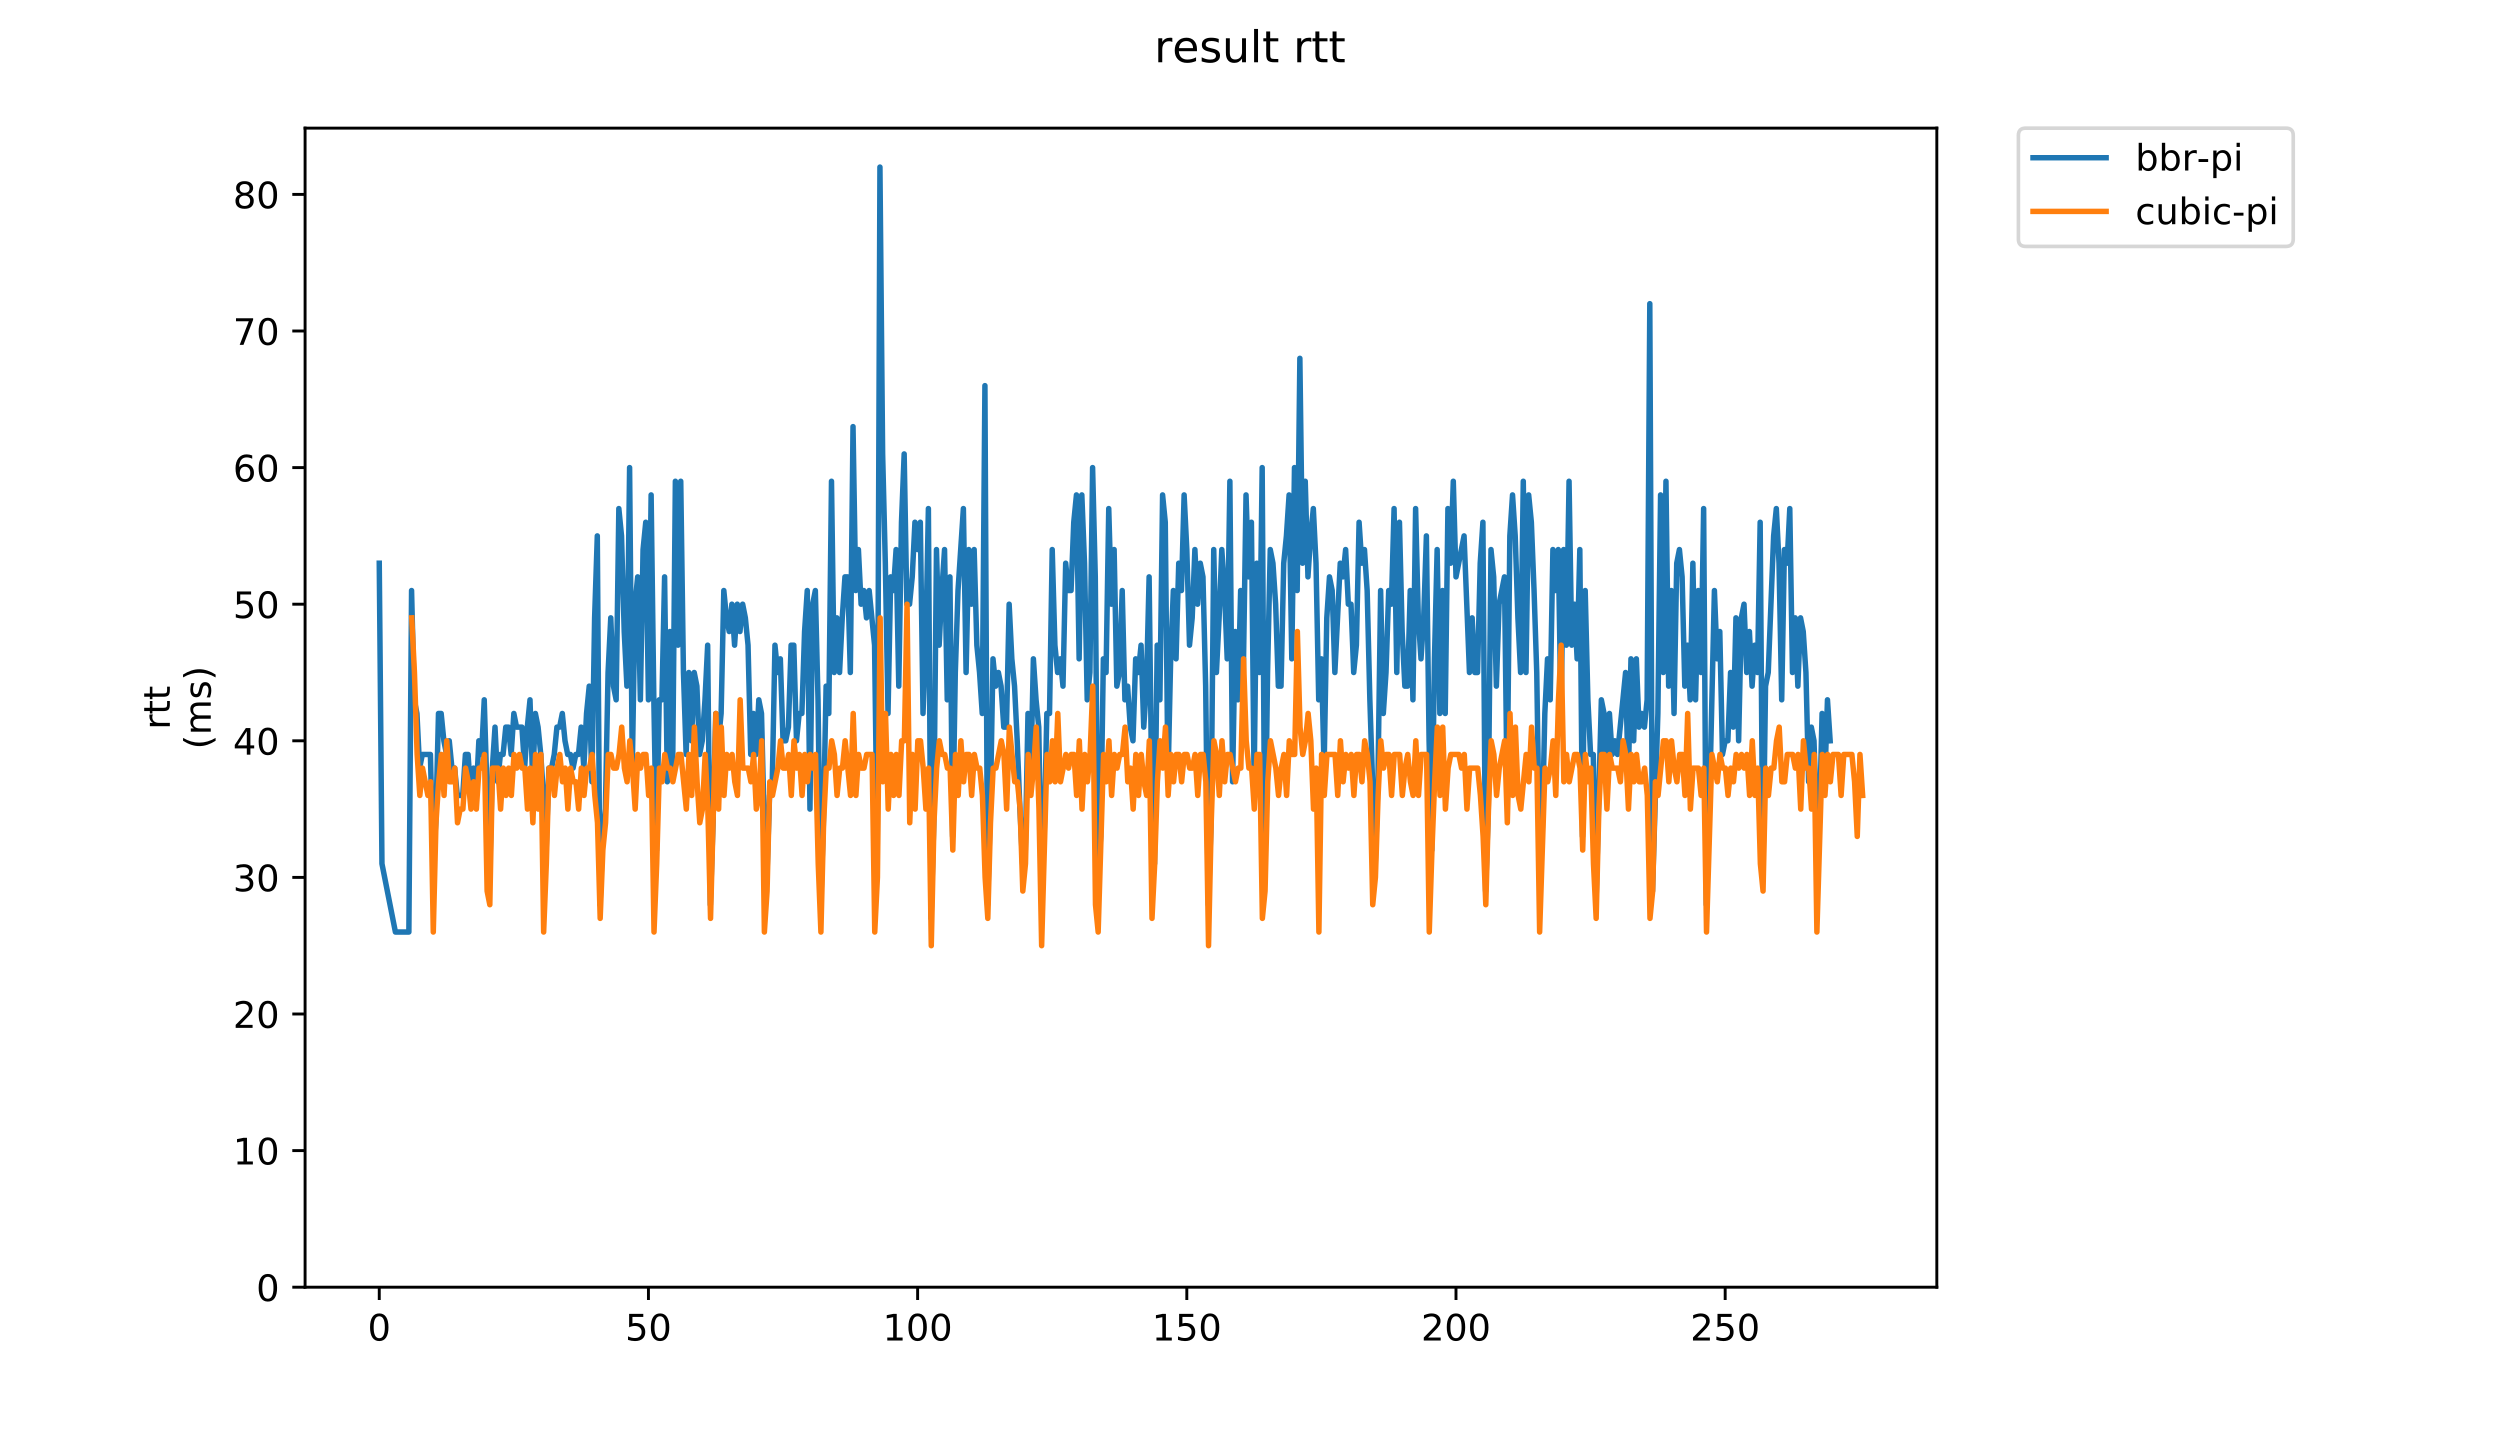 <?xml version="1.0" encoding="utf-8" standalone="no"?>
<!DOCTYPE svg PUBLIC "-//W3C//DTD SVG 1.1//EN"
  "http://www.w3.org/Graphics/SVG/1.1/DTD/svg11.dtd">
<!-- Created with matplotlib (https://matplotlib.org/) -->
<svg height="396pt" version="1.1" viewBox="0 0 684 396" width="684pt" xmlns="http://www.w3.org/2000/svg" xmlns:xlink="http://www.w3.org/1999/xlink">
 <defs>
  <style type="text/css">
*{stroke-linecap:butt;stroke-linejoin:round;}
  </style>
 </defs>
 <g id="figure_1">
  <g id="patch_1">
   <path d="M 0 396 
L 684 396 
L 684 0 
L 0 0 
z
" style="fill:#ffffff;"/>
  </g>
  <g id="axes_1">
   <g id="patch_2">
    <path d="M 83.472 352.174 
L 529.913 352.174 
L 529.913 35.062 
L 83.472 35.062 
z
" style="fill:#ffffff;"/>
   </g>
   <g id="matplotlib.axis_1">
    <g id="xtick_1">
     <g id="line2d_1">
      <defs>
       <path d="M 0 0 
L 0 3.5 
" id="m16fce513b3" style="stroke:#000000;stroke-width:0.8;"/>
      </defs>
      <g>
       <use style="stroke:#000000;stroke-width:0.8;" x="103.765" xlink:href="#m16fce513b3" y="352.174"/>
      </g>
     </g>
     <g id="text_1">
      <!-- 0 -->
      <defs>
       <path d="M 31.781 66.406 
Q 24.172 66.406 20.328 58.906 
Q 16.5 51.422 16.5 36.375 
Q 16.5 21.391 20.328 13.891 
Q 24.172 6.391 31.781 6.391 
Q 39.453 6.391 43.281 13.891 
Q 47.125 21.391 47.125 36.375 
Q 47.125 51.422 43.281 58.906 
Q 39.453 66.406 31.781 66.406 
z
M 31.781 74.219 
Q 44.047 74.219 50.516 64.516 
Q 56.984 54.828 56.984 36.375 
Q 56.984 17.969 50.516 8.266 
Q 44.047 -1.422 31.781 -1.422 
Q 19.531 -1.422 13.062 8.266 
Q 6.594 17.969 6.594 36.375 
Q 6.594 54.828 13.062 64.516 
Q 19.531 74.219 31.781 74.219 
z
" id="DejaVuSans-48"/>
      </defs>
      <g transform="translate(100.584 366.773)scale(0.1 -0.1)">
       <use xlink:href="#DejaVuSans-48"/>
      </g>
     </g>
    </g>
    <g id="xtick_2">
     <g id="line2d_2">
      <g>
       <use style="stroke:#000000;stroke-width:0.8;" x="177.414" xlink:href="#m16fce513b3" y="352.174"/>
      </g>
     </g>
     <g id="text_2">
      <!-- 50 -->
      <defs>
       <path d="M 10.797 72.906 
L 49.516 72.906 
L 49.516 64.594 
L 19.828 64.594 
L 19.828 46.734 
Q 21.969 47.469 24.109 47.828 
Q 26.266 48.188 28.422 48.188 
Q 40.625 48.188 47.75 41.5 
Q 54.891 34.812 54.891 23.391 
Q 54.891 11.625 47.562 5.094 
Q 40.234 -1.422 26.906 -1.422 
Q 22.312 -1.422 17.547 -0.641 
Q 12.797 0.141 7.719 1.703 
L 7.719 11.625 
Q 12.109 9.234 16.797 8.062 
Q 21.484 6.891 26.703 6.891 
Q 35.156 6.891 40.078 11.328 
Q 45.016 15.766 45.016 23.391 
Q 45.016 31 40.078 35.438 
Q 35.156 39.891 26.703 39.891 
Q 22.75 39.891 18.812 39.016 
Q 14.891 38.141 10.797 36.281 
z
" id="DejaVuSans-53"/>
      </defs>
      <g transform="translate(171.051 366.773)scale(0.1 -0.1)">
       <use xlink:href="#DejaVuSans-53"/>
       <use x="63.623" xlink:href="#DejaVuSans-48"/>
      </g>
     </g>
    </g>
    <g id="xtick_3">
     <g id="line2d_3">
      <g>
       <use style="stroke:#000000;stroke-width:0.8;" x="251.062" xlink:href="#m16fce513b3" y="352.174"/>
      </g>
     </g>
     <g id="text_3">
      <!-- 100 -->
      <defs>
       <path d="M 12.406 8.297 
L 28.516 8.297 
L 28.516 63.922 
L 10.984 60.406 
L 10.984 69.391 
L 28.422 72.906 
L 38.281 72.906 
L 38.281 8.297 
L 54.391 8.297 
L 54.391 0 
L 12.406 0 
z
" id="DejaVuSans-49"/>
      </defs>
      <g transform="translate(241.518 366.773)scale(0.1 -0.1)">
       <use xlink:href="#DejaVuSans-49"/>
       <use x="63.623" xlink:href="#DejaVuSans-48"/>
       <use x="127.246" xlink:href="#DejaVuSans-48"/>
      </g>
     </g>
    </g>
    <g id="xtick_4">
     <g id="line2d_4">
      <g>
       <use style="stroke:#000000;stroke-width:0.8;" x="324.711" xlink:href="#m16fce513b3" y="352.174"/>
      </g>
     </g>
     <g id="text_4">
      <!-- 150 -->
      <g transform="translate(315.167 366.773)scale(0.1 -0.1)">
       <use xlink:href="#DejaVuSans-49"/>
       <use x="63.623" xlink:href="#DejaVuSans-53"/>
       <use x="127.246" xlink:href="#DejaVuSans-48"/>
      </g>
     </g>
    </g>
    <g id="xtick_5">
     <g id="line2d_5">
      <g>
       <use style="stroke:#000000;stroke-width:0.8;" x="398.359" xlink:href="#m16fce513b3" y="352.174"/>
      </g>
     </g>
     <g id="text_5">
      <!-- 200 -->
      <defs>
       <path d="M 19.188 8.297 
L 53.609 8.297 
L 53.609 0 
L 7.328 0 
L 7.328 8.297 
Q 12.938 14.109 22.625 23.891 
Q 32.328 33.688 34.812 36.531 
Q 39.547 41.844 41.422 45.531 
Q 43.312 49.219 43.312 52.781 
Q 43.312 58.594 39.234 62.25 
Q 35.156 65.922 28.609 65.922 
Q 23.969 65.922 18.812 64.312 
Q 13.672 62.703 7.812 59.422 
L 7.812 69.391 
Q 13.766 71.781 18.938 73 
Q 24.125 74.219 28.422 74.219 
Q 39.75 74.219 46.484 68.547 
Q 53.219 62.891 53.219 53.422 
Q 53.219 48.922 51.531 44.891 
Q 49.859 40.875 45.406 35.406 
Q 44.188 33.984 37.641 27.219 
Q 31.109 20.453 19.188 8.297 
z
" id="DejaVuSans-50"/>
      </defs>
      <g transform="translate(388.816 366.773)scale(0.1 -0.1)">
       <use xlink:href="#DejaVuSans-50"/>
       <use x="63.623" xlink:href="#DejaVuSans-48"/>
       <use x="127.246" xlink:href="#DejaVuSans-48"/>
      </g>
     </g>
    </g>
    <g id="xtick_6">
     <g id="line2d_6">
      <g>
       <use style="stroke:#000000;stroke-width:0.8;" x="472.008" xlink:href="#m16fce513b3" y="352.174"/>
      </g>
     </g>
     <g id="text_6">
      <!-- 250 -->
      <g transform="translate(462.464 366.773)scale(0.1 -0.1)">
       <use xlink:href="#DejaVuSans-50"/>
       <use x="63.623" xlink:href="#DejaVuSans-53"/>
       <use x="127.246" xlink:href="#DejaVuSans-48"/>
      </g>
     </g>
    </g>
   </g>
   <g id="matplotlib.axis_2">
    <g id="ytick_1">
     <g id="line2d_7">
      <defs>
       <path d="M 0 0 
L -3.5 0 
" id="md9ef32d373" style="stroke:#000000;stroke-width:0.8;"/>
      </defs>
      <g>
       <use style="stroke:#000000;stroke-width:0.8;" x="83.472" xlink:href="#md9ef32d373" y="352.174"/>
      </g>
     </g>
     <g id="text_7">
      <!-- 0 -->
      <g transform="translate(70.11 355.973)scale(0.1 -0.1)">
       <use xlink:href="#DejaVuSans-48"/>
      </g>
     </g>
    </g>
    <g id="ytick_2">
     <g id="line2d_8">
      <g>
       <use style="stroke:#000000;stroke-width:0.8;" x="83.472" xlink:href="#md9ef32d373" y="314.801"/>
      </g>
     </g>
     <g id="text_8">
      <!-- 10 -->
      <g transform="translate(63.747 318.6)scale(0.1 -0.1)">
       <use xlink:href="#DejaVuSans-49"/>
       <use x="63.623" xlink:href="#DejaVuSans-48"/>
      </g>
     </g>
    </g>
    <g id="ytick_3">
     <g id="line2d_9">
      <g>
       <use style="stroke:#000000;stroke-width:0.8;" x="83.472" xlink:href="#md9ef32d373" y="277.428"/>
      </g>
     </g>
     <g id="text_9">
      <!-- 20 -->
      <g transform="translate(63.747 281.227)scale(0.1 -0.1)">
       <use xlink:href="#DejaVuSans-50"/>
       <use x="63.623" xlink:href="#DejaVuSans-48"/>
      </g>
     </g>
    </g>
    <g id="ytick_4">
     <g id="line2d_10">
      <g>
       <use style="stroke:#000000;stroke-width:0.8;" x="83.472" xlink:href="#md9ef32d373" y="240.055"/>
      </g>
     </g>
     <g id="text_10">
      <!-- 30 -->
      <defs>
       <path d="M 40.578 39.312 
Q 47.656 37.797 51.625 33 
Q 55.609 28.219 55.609 21.188 
Q 55.609 10.406 48.188 4.484 
Q 40.766 -1.422 27.094 -1.422 
Q 22.516 -1.422 17.656 -0.516 
Q 12.797 0.391 7.625 2.203 
L 7.625 11.719 
Q 11.719 9.328 16.594 8.109 
Q 21.484 6.891 26.812 6.891 
Q 36.078 6.891 40.938 10.547 
Q 45.797 14.203 45.797 21.188 
Q 45.797 27.641 41.281 31.266 
Q 36.766 34.906 28.719 34.906 
L 20.219 34.906 
L 20.219 43.016 
L 29.109 43.016 
Q 36.375 43.016 40.234 45.922 
Q 44.094 48.828 44.094 54.297 
Q 44.094 59.906 40.109 62.906 
Q 36.141 65.922 28.719 65.922 
Q 24.656 65.922 20.016 65.031 
Q 15.375 64.156 9.812 62.312 
L 9.812 71.094 
Q 15.438 72.656 20.344 73.438 
Q 25.25 74.219 29.594 74.219 
Q 40.828 74.219 47.359 69.109 
Q 53.906 64.016 53.906 55.328 
Q 53.906 49.266 50.438 45.094 
Q 46.969 40.922 40.578 39.312 
z
" id="DejaVuSans-51"/>
      </defs>
      <g transform="translate(63.747 243.854)scale(0.1 -0.1)">
       <use xlink:href="#DejaVuSans-51"/>
       <use x="63.623" xlink:href="#DejaVuSans-48"/>
      </g>
     </g>
    </g>
    <g id="ytick_5">
     <g id="line2d_11">
      <g>
       <use style="stroke:#000000;stroke-width:0.8;" x="83.472" xlink:href="#md9ef32d373" y="202.681"/>
      </g>
     </g>
     <g id="text_11">
      <!-- 40 -->
      <defs>
       <path d="M 37.797 64.312 
L 12.891 25.391 
L 37.797 25.391 
z
M 35.203 72.906 
L 47.609 72.906 
L 47.609 25.391 
L 58.016 25.391 
L 58.016 17.188 
L 47.609 17.188 
L 47.609 0 
L 37.797 0 
L 37.797 17.188 
L 4.891 17.188 
L 4.891 26.703 
z
" id="DejaVuSans-52"/>
      </defs>
      <g transform="translate(63.747 206.481)scale(0.1 -0.1)">
       <use xlink:href="#DejaVuSans-52"/>
       <use x="63.623" xlink:href="#DejaVuSans-48"/>
      </g>
     </g>
    </g>
    <g id="ytick_6">
     <g id="line2d_12">
      <g>
       <use style="stroke:#000000;stroke-width:0.8;" x="83.472" xlink:href="#md9ef32d373" y="165.308"/>
      </g>
     </g>
     <g id="text_12">
      <!-- 50 -->
      <g transform="translate(63.747 169.107)scale(0.1 -0.1)">
       <use xlink:href="#DejaVuSans-53"/>
       <use x="63.623" xlink:href="#DejaVuSans-48"/>
      </g>
     </g>
    </g>
    <g id="ytick_7">
     <g id="line2d_13">
      <g>
       <use style="stroke:#000000;stroke-width:0.8;" x="83.472" xlink:href="#md9ef32d373" y="127.935"/>
      </g>
     </g>
     <g id="text_13">
      <!-- 60 -->
      <defs>
       <path d="M 33.016 40.375 
Q 26.375 40.375 22.484 35.828 
Q 18.609 31.297 18.609 23.391 
Q 18.609 15.531 22.484 10.953 
Q 26.375 6.391 33.016 6.391 
Q 39.656 6.391 43.531 10.953 
Q 47.406 15.531 47.406 23.391 
Q 47.406 31.297 43.531 35.828 
Q 39.656 40.375 33.016 40.375 
z
M 52.594 71.297 
L 52.594 62.312 
Q 48.875 64.062 45.094 64.984 
Q 41.312 65.922 37.594 65.922 
Q 27.828 65.922 22.672 59.328 
Q 17.531 52.734 16.797 39.406 
Q 19.672 43.656 24.016 45.922 
Q 28.375 48.188 33.594 48.188 
Q 44.578 48.188 50.953 41.516 
Q 57.328 34.859 57.328 23.391 
Q 57.328 12.156 50.688 5.359 
Q 44.047 -1.422 33.016 -1.422 
Q 20.359 -1.422 13.672 8.266 
Q 6.984 17.969 6.984 36.375 
Q 6.984 53.656 15.188 63.938 
Q 23.391 74.219 37.203 74.219 
Q 40.922 74.219 44.703 73.484 
Q 48.484 72.75 52.594 71.297 
z
" id="DejaVuSans-54"/>
      </defs>
      <g transform="translate(63.747 131.734)scale(0.1 -0.1)">
       <use xlink:href="#DejaVuSans-54"/>
       <use x="63.623" xlink:href="#DejaVuSans-48"/>
      </g>
     </g>
    </g>
    <g id="ytick_8">
     <g id="line2d_14">
      <g>
       <use style="stroke:#000000;stroke-width:0.8;" x="83.472" xlink:href="#md9ef32d373" y="90.562"/>
      </g>
     </g>
     <g id="text_14">
      <!-- 70 -->
      <defs>
       <path d="M 8.203 72.906 
L 55.078 72.906 
L 55.078 68.703 
L 28.609 0 
L 18.312 0 
L 43.219 64.594 
L 8.203 64.594 
z
" id="DejaVuSans-55"/>
      </defs>
      <g transform="translate(63.747 94.361)scale(0.1 -0.1)">
       <use xlink:href="#DejaVuSans-55"/>
       <use x="63.623" xlink:href="#DejaVuSans-48"/>
      </g>
     </g>
    </g>
    <g id="ytick_9">
     <g id="line2d_15">
      <g>
       <use style="stroke:#000000;stroke-width:0.8;" x="83.472" xlink:href="#md9ef32d373" y="53.189"/>
      </g>
     </g>
     <g id="text_15">
      <!-- 80 -->
      <defs>
       <path d="M 31.781 34.625 
Q 24.75 34.625 20.719 30.859 
Q 16.703 27.094 16.703 20.516 
Q 16.703 13.922 20.719 10.156 
Q 24.75 6.391 31.781 6.391 
Q 38.812 6.391 42.859 10.172 
Q 46.922 13.969 46.922 20.516 
Q 46.922 27.094 42.891 30.859 
Q 38.875 34.625 31.781 34.625 
z
M 21.922 38.812 
Q 15.578 40.375 12.031 44.719 
Q 8.5 49.078 8.5 55.328 
Q 8.5 64.062 14.719 69.141 
Q 20.953 74.219 31.781 74.219 
Q 42.672 74.219 48.875 69.141 
Q 55.078 64.062 55.078 55.328 
Q 55.078 49.078 51.531 44.719 
Q 48 40.375 41.703 38.812 
Q 48.828 37.156 52.797 32.312 
Q 56.781 27.484 56.781 20.516 
Q 56.781 9.906 50.312 4.234 
Q 43.844 -1.422 31.781 -1.422 
Q 19.734 -1.422 13.25 4.234 
Q 6.781 9.906 6.781 20.516 
Q 6.781 27.484 10.781 32.312 
Q 14.797 37.156 21.922 38.812 
z
M 18.312 54.391 
Q 18.312 48.734 21.844 45.562 
Q 25.391 42.391 31.781 42.391 
Q 38.141 42.391 41.719 45.562 
Q 45.312 48.734 45.312 54.391 
Q 45.312 60.062 41.719 63.234 
Q 38.141 66.406 31.781 66.406 
Q 25.391 66.406 21.844 63.234 
Q 18.312 60.062 18.312 54.391 
z
" id="DejaVuSans-56"/>
      </defs>
      <g transform="translate(63.747 56.988)scale(0.1 -0.1)">
       <use xlink:href="#DejaVuSans-56"/>
       <use x="63.623" xlink:href="#DejaVuSans-48"/>
      </g>
     </g>
    </g>
    <g id="text_16">
     <!-- rtt -->
     <defs>
      <path d="M 41.109 46.297 
Q 39.594 47.172 37.812 47.578 
Q 36.031 48 33.891 48 
Q 26.266 48 22.188 43.047 
Q 18.109 38.094 18.109 28.812 
L 18.109 0 
L 9.078 0 
L 9.078 54.688 
L 18.109 54.688 
L 18.109 46.188 
Q 20.953 51.172 25.484 53.578 
Q 30.031 56 36.531 56 
Q 37.453 56 38.578 55.875 
Q 39.703 55.766 41.062 55.516 
z
" id="DejaVuSans-114"/>
      <path d="M 18.312 70.219 
L 18.312 54.688 
L 36.812 54.688 
L 36.812 47.703 
L 18.312 47.703 
L 18.312 18.016 
Q 18.312 11.328 20.141 9.422 
Q 21.969 7.516 27.594 7.516 
L 36.812 7.516 
L 36.812 0 
L 27.594 0 
Q 17.188 0 13.234 3.875 
Q 9.281 7.766 9.281 18.016 
L 9.281 47.703 
L 2.688 47.703 
L 2.688 54.688 
L 9.281 54.688 
L 9.281 70.219 
z
" id="DejaVuSans-116"/>
     </defs>
     <g transform="translate(46.47 199.594)rotate(-90)scale(0.1 -0.1)">
      <use xlink:href="#DejaVuSans-114"/>
      <use x="41.113" xlink:href="#DejaVuSans-116"/>
      <use x="80.322" xlink:href="#DejaVuSans-116"/>
     </g>
     <!-- (ms) -->
     <defs>
      <path d="M 31 75.875 
Q 24.469 64.656 21.281 53.656 
Q 18.109 42.672 18.109 31.391 
Q 18.109 20.125 21.312 9.062 
Q 24.516 -2 31 -13.188 
L 23.188 -13.188 
Q 15.875 -1.703 12.234 9.375 
Q 8.594 20.453 8.594 31.391 
Q 8.594 42.281 12.203 53.312 
Q 15.828 64.359 23.188 75.875 
z
" id="DejaVuSans-40"/>
      <path d="M 52 44.188 
Q 55.375 50.25 60.062 53.125 
Q 64.75 56 71.094 56 
Q 79.641 56 84.281 50.016 
Q 88.922 44.047 88.922 33.016 
L 88.922 0 
L 79.891 0 
L 79.891 32.719 
Q 79.891 40.578 77.094 44.375 
Q 74.312 48.188 68.609 48.188 
Q 61.625 48.188 57.562 43.547 
Q 53.516 38.922 53.516 30.906 
L 53.516 0 
L 44.484 0 
L 44.484 32.719 
Q 44.484 40.625 41.703 44.406 
Q 38.922 48.188 33.109 48.188 
Q 26.219 48.188 22.156 43.531 
Q 18.109 38.875 18.109 30.906 
L 18.109 0 
L 9.078 0 
L 9.078 54.688 
L 18.109 54.688 
L 18.109 46.188 
Q 21.188 51.219 25.484 53.609 
Q 29.781 56 35.688 56 
Q 41.656 56 45.828 52.969 
Q 50 49.953 52 44.188 
z
" id="DejaVuSans-109"/>
      <path d="M 44.281 53.078 
L 44.281 44.578 
Q 40.484 46.531 36.375 47.5 
Q 32.281 48.484 27.875 48.484 
Q 21.188 48.484 17.844 46.438 
Q 14.5 44.391 14.5 40.281 
Q 14.5 37.156 16.891 35.375 
Q 19.281 33.594 26.516 31.984 
L 29.594 31.297 
Q 39.156 29.25 43.188 25.516 
Q 47.219 21.781 47.219 15.094 
Q 47.219 7.469 41.188 3.016 
Q 35.156 -1.422 24.609 -1.422 
Q 20.219 -1.422 15.453 -0.562 
Q 10.688 0.297 5.422 2 
L 5.422 11.281 
Q 10.406 8.688 15.234 7.391 
Q 20.062 6.109 24.812 6.109 
Q 31.156 6.109 34.562 8.281 
Q 37.984 10.453 37.984 14.406 
Q 37.984 18.062 35.516 20.016 
Q 33.062 21.969 24.703 23.781 
L 21.578 24.516 
Q 13.234 26.266 9.516 29.906 
Q 5.812 33.547 5.812 39.891 
Q 5.812 47.609 11.281 51.797 
Q 16.75 56 26.812 56 
Q 31.781 56 36.172 55.266 
Q 40.578 54.547 44.281 53.078 
z
" id="DejaVuSans-115"/>
      <path d="M 8.016 75.875 
L 15.828 75.875 
Q 23.141 64.359 26.781 53.312 
Q 30.422 42.281 30.422 31.391 
Q 30.422 20.453 26.781 9.375 
Q 23.141 -1.703 15.828 -13.188 
L 8.016 -13.188 
Q 14.5 -2 17.703 9.062 
Q 20.906 20.125 20.906 31.391 
Q 20.906 42.672 17.703 53.656 
Q 14.5 64.656 8.016 75.875 
z
" id="DejaVuSans-41"/>
     </defs>
     <g transform="translate(57.668 204.995)rotate(-90)scale(0.1 -0.1)">
      <use xlink:href="#DejaVuSans-40"/>
      <use x="39.014" xlink:href="#DejaVuSans-109"/>
      <use x="136.426" xlink:href="#DejaVuSans-115"/>
      <use x="188.525" xlink:href="#DejaVuSans-41"/>
     </g>
    </g>
   </g>
   <g id="line2d_16">
    <path clip-path="url(#p376b999dc8)" d="M 103.765 154.096 
L 104.502 236.317 
L 108.184 255.004 
L 111.866 255.004 
L 112.603 161.571 
L 113.339 191.469 
L 114.076 195.207 
L 114.812 210.156 
L 115.549 206.419 
L 117.758 206.419 
L 118.495 236.317 
L 119.231 225.105 
L 119.968 195.207 
L 120.704 195.207 
L 121.441 202.681 
L 122.177 206.419 
L 122.914 202.681 
L 123.65 210.156 
L 124.387 210.156 
L 125.123 217.631 
L 126.596 217.631 
L 127.333 206.419 
L 128.069 206.419 
L 128.806 217.631 
L 129.542 210.156 
L 130.279 217.631 
L 131.015 202.681 
L 131.752 206.419 
L 132.488 191.469 
L 133.961 240.055 
L 134.697 210.156 
L 135.434 198.944 
L 136.17 213.893 
L 136.907 206.419 
L 137.643 206.419 
L 138.38 198.944 
L 139.116 198.944 
L 139.853 206.419 
L 140.589 195.207 
L 141.326 198.944 
L 142.799 198.944 
L 143.535 210.156 
L 144.272 198.944 
L 145.008 191.469 
L 145.745 213.893 
L 146.481 195.207 
L 147.218 198.944 
L 147.954 206.419 
L 148.691 217.631 
L 149.427 232.58 
L 150.164 210.156 
L 150.9 210.156 
L 151.637 206.419 
L 152.373 198.944 
L 153.11 198.944 
L 153.846 195.207 
L 154.583 202.681 
L 155.319 206.419 
L 156.056 206.419 
L 156.792 210.156 
L 157.529 206.419 
L 158.265 206.419 
L 159.002 198.944 
L 159.738 210.156 
L 160.474 195.207 
L 161.211 187.732 
L 161.947 213.893 
L 162.684 169.045 
L 163.42 146.622 
L 164.157 247.529 
L 164.893 228.843 
L 165.63 221.368 
L 166.366 183.995 
L 167.103 169.045 
L 167.839 187.732 
L 168.576 191.469 
L 169.312 139.147 
L 170.049 146.622 
L 170.785 172.783 
L 171.522 187.732 
L 172.258 127.935 
L 172.995 210.156 
L 173.731 165.308 
L 174.468 157.833 
L 175.204 191.469 
L 175.941 150.359 
L 176.677 142.884 
L 177.414 191.469 
L 178.15 135.41 
L 178.887 191.469 
L 179.623 232.58 
L 180.36 191.469 
L 181.096 191.469 
L 181.833 157.833 
L 182.569 213.893 
L 183.306 172.783 
L 184.042 210.156 
L 184.779 131.672 
L 185.515 176.52 
L 186.251 131.672 
L 186.988 183.995 
L 187.724 206.419 
L 188.461 183.995 
L 189.197 202.681 
L 189.934 183.995 
L 190.67 187.732 
L 191.407 206.419 
L 192.143 202.681 
L 192.88 191.469 
L 193.616 176.52 
L 194.353 247.529 
L 195.089 225.105 
L 195.826 195.207 
L 196.562 202.681 
L 197.299 195.207 
L 198.035 161.571 
L 198.772 169.045 
L 199.508 172.783 
L 200.245 165.308 
L 200.981 176.52 
L 201.718 165.308 
L 202.454 172.783 
L 203.191 165.308 
L 203.927 169.045 
L 204.664 176.52 
L 205.4 206.419 
L 206.137 195.207 
L 206.873 206.419 
L 207.61 191.469 
L 208.346 195.207 
L 209.083 225.105 
L 209.819 240.055 
L 210.556 217.631 
L 211.292 213.893 
L 212.028 176.52 
L 212.765 183.995 
L 213.501 180.257 
L 214.238 202.681 
L 214.974 202.681 
L 215.711 198.944 
L 216.447 176.52 
L 217.184 176.52 
L 217.92 202.681 
L 218.657 195.207 
L 219.393 195.207 
L 220.13 172.783 
L 220.866 161.571 
L 221.603 221.368 
L 222.339 165.308 
L 223.076 161.571 
L 223.812 191.469 
L 224.549 247.529 
L 225.285 225.105 
L 226.022 187.732 
L 226.758 195.207 
L 227.495 131.672 
L 228.231 183.995 
L 228.968 169.045 
L 229.704 183.995 
L 230.441 169.045 
L 231.177 157.833 
L 231.914 157.833 
L 232.65 183.995 
L 233.387 116.723 
L 234.123 161.571 
L 234.86 150.359 
L 235.596 165.308 
L 236.333 161.571 
L 237.069 169.045 
L 237.805 161.571 
L 239.278 176.52 
L 240.015 232.58 
L 240.751 45.714 
L 241.488 124.198 
L 242.224 154.096 
L 242.961 195.207 
L 243.697 157.833 
L 244.434 161.571 
L 245.17 150.359 
L 245.907 187.732 
L 246.643 142.884 
L 247.38 124.198 
L 248.116 165.308 
L 248.853 165.308 
L 249.589 157.833 
L 250.326 142.884 
L 251.062 150.359 
L 251.799 142.884 
L 252.535 195.207 
L 253.272 176.52 
L 254.008 139.147 
L 254.745 251.267 
L 255.481 225.105 
L 256.218 150.359 
L 256.954 176.52 
L 257.691 161.571 
L 258.427 150.359 
L 259.164 191.469 
L 259.9 157.833 
L 260.637 228.843 
L 261.373 183.995 
L 262.11 161.571 
L 263.582 139.147 
L 264.319 183.995 
L 265.055 150.359 
L 265.792 165.308 
L 266.528 150.359 
L 267.265 176.52 
L 268.001 183.995 
L 268.738 195.207 
L 269.474 105.511 
L 270.211 247.529 
L 270.947 221.368 
L 271.684 180.257 
L 272.42 187.732 
L 273.157 183.995 
L 273.893 187.732 
L 274.63 198.944 
L 275.366 198.944 
L 276.103 165.308 
L 276.839 180.257 
L 277.576 187.732 
L 278.312 202.681 
L 279.049 221.368 
L 279.785 236.317 
L 280.522 232.58 
L 281.258 195.207 
L 281.995 213.893 
L 282.731 180.257 
L 283.468 191.469 
L 284.204 198.944 
L 284.941 243.792 
L 285.677 228.843 
L 286.414 195.207 
L 287.15 195.207 
L 287.886 150.359 
L 288.623 176.52 
L 289.359 183.995 
L 290.096 180.257 
L 290.832 187.732 
L 291.569 154.096 
L 292.305 161.571 
L 293.042 161.571 
L 293.778 142.884 
L 294.515 135.41 
L 295.251 180.257 
L 295.988 135.41 
L 296.724 154.096 
L 297.461 191.469 
L 298.197 183.995 
L 298.934 127.935 
L 299.67 157.833 
L 300.407 240.055 
L 301.143 228.843 
L 301.88 180.257 
L 302.616 183.995 
L 303.353 139.147 
L 304.089 165.308 
L 304.826 150.359 
L 305.562 187.732 
L 306.299 183.995 
L 307.035 161.571 
L 307.772 191.469 
L 308.508 187.732 
L 309.245 198.944 
L 309.981 202.681 
L 310.718 180.257 
L 311.454 183.995 
L 312.191 176.52 
L 312.927 198.944 
L 313.663 187.732 
L 314.4 157.833 
L 315.136 217.631 
L 315.873 236.317 
L 316.609 176.52 
L 317.346 191.469 
L 318.082 135.41 
L 318.819 142.884 
L 319.555 213.893 
L 320.292 180.257 
L 321.028 161.571 
L 321.765 180.257 
L 322.501 154.096 
L 323.238 161.571 
L 323.974 135.41 
L 324.711 150.359 
L 325.447 176.52 
L 326.184 169.045 
L 326.92 150.359 
L 327.657 165.308 
L 328.393 154.096 
L 329.13 157.833 
L 329.866 187.732 
L 330.603 247.529 
L 331.339 225.105 
L 332.076 150.359 
L 332.812 183.995 
L 333.549 169.045 
L 334.285 150.359 
L 335.022 161.571 
L 335.758 180.257 
L 336.495 131.672 
L 337.231 213.893 
L 337.968 172.783 
L 338.704 191.469 
L 339.44 161.571 
L 340.177 183.995 
L 340.913 135.41 
L 341.65 157.833 
L 342.386 142.884 
L 343.123 213.893 
L 343.859 154.096 
L 344.596 183.995 
L 345.332 127.935 
L 346.069 240.055 
L 346.805 183.995 
L 347.542 150.359 
L 348.278 154.096 
L 349.015 165.308 
L 349.751 187.732 
L 350.488 187.732 
L 351.224 154.096 
L 351.961 146.622 
L 352.697 135.41 
L 353.434 180.257 
L 354.17 127.935 
L 354.907 161.571 
L 355.643 98.036 
L 356.38 154.096 
L 357.116 131.672 
L 357.853 157.833 
L 358.589 146.622 
L 359.326 139.147 
L 360.062 154.096 
L 360.799 191.469 
L 361.535 180.257 
L 362.272 210.156 
L 363.008 169.045 
L 363.745 157.833 
L 364.481 161.571 
L 365.217 183.995 
L 366.69 154.096 
L 367.427 157.833 
L 368.163 150.359 
L 368.9 165.308 
L 369.636 165.308 
L 370.373 183.995 
L 371.109 176.52 
L 371.846 142.884 
L 372.582 154.096 
L 373.319 150.359 
L 374.055 161.571 
L 374.792 191.469 
L 376.265 236.317 
L 377.001 213.893 
L 377.738 161.571 
L 378.474 195.207 
L 379.211 183.995 
L 379.947 161.571 
L 380.684 165.308 
L 381.42 139.147 
L 382.157 183.995 
L 382.893 142.884 
L 383.63 172.783 
L 384.366 187.732 
L 385.103 187.732 
L 385.839 161.571 
L 386.576 191.469 
L 387.312 139.147 
L 388.049 169.045 
L 388.785 180.257 
L 389.522 169.045 
L 390.258 146.622 
L 390.994 202.681 
L 391.731 232.58 
L 392.467 180.257 
L 393.204 150.359 
L 393.94 195.207 
L 394.677 161.571 
L 395.413 195.207 
L 396.15 139.147 
L 396.886 154.096 
L 397.623 131.672 
L 398.359 157.833 
L 400.569 146.622 
L 402.042 183.995 
L 402.778 169.045 
L 403.515 183.995 
L 404.251 183.995 
L 404.988 154.096 
L 405.724 142.884 
L 406.461 243.792 
L 407.197 221.368 
L 407.934 150.359 
L 408.67 157.833 
L 409.407 187.732 
L 410.143 165.308 
L 411.616 157.833 
L 412.353 217.631 
L 413.089 146.622 
L 413.826 135.41 
L 414.562 146.622 
L 415.299 169.045 
L 416.035 183.995 
L 416.771 131.672 
L 417.508 183.995 
L 418.244 135.41 
L 418.981 142.884 
L 419.717 161.571 
L 420.454 183.995 
L 421.19 232.58 
L 421.927 228.843 
L 422.663 195.207 
L 423.4 180.257 
L 424.136 191.469 
L 424.873 150.359 
L 425.609 161.571 
L 426.346 150.359 
L 427.082 195.207 
L 427.819 150.359 
L 428.555 176.52 
L 429.292 131.672 
L 430.028 176.52 
L 430.765 165.308 
L 431.501 180.257 
L 432.238 150.359 
L 432.974 228.843 
L 433.711 161.571 
L 434.447 191.469 
L 435.184 206.419 
L 435.92 206.419 
L 436.657 247.529 
L 438.13 191.469 
L 438.866 195.207 
L 439.603 217.631 
L 440.339 195.207 
L 441.075 206.419 
L 441.812 202.681 
L 442.548 206.419 
L 444.758 183.995 
L 445.494 213.893 
L 446.231 180.257 
L 446.967 202.681 
L 447.704 180.257 
L 448.44 198.944 
L 449.177 195.207 
L 449.913 198.944 
L 450.65 191.469 
L 451.386 83.087 
L 452.123 243.792 
L 453.596 195.207 
L 454.332 135.41 
L 455.069 183.995 
L 455.805 131.672 
L 456.542 187.732 
L 457.278 161.571 
L 458.015 195.207 
L 458.751 154.096 
L 459.488 150.359 
L 460.224 157.833 
L 460.961 187.732 
L 461.697 176.52 
L 462.434 191.469 
L 463.17 154.096 
L 463.907 191.469 
L 464.643 161.571 
L 465.38 183.995 
L 466.116 139.147 
L 466.852 247.529 
L 467.589 225.105 
L 469.062 161.571 
L 469.798 180.257 
L 470.535 172.783 
L 471.271 206.419 
L 472.008 202.681 
L 472.744 202.681 
L 473.481 183.995 
L 474.217 198.944 
L 474.954 169.045 
L 475.69 202.681 
L 476.427 169.045 
L 477.163 165.308 
L 477.9 183.995 
L 478.636 172.783 
L 479.373 187.732 
L 480.109 176.52 
L 480.846 183.995 
L 481.582 142.884 
L 482.319 240.055 
L 483.055 187.732 
L 483.792 183.995 
L 485.265 146.622 
L 486.001 139.147 
L 486.738 154.096 
L 487.474 191.469 
L 488.211 150.359 
L 488.947 154.096 
L 489.684 139.147 
L 490.42 183.995 
L 491.157 169.045 
L 491.893 187.732 
L 492.629 169.045 
L 493.366 172.783 
L 494.102 183.995 
L 494.839 213.893 
L 495.575 198.944 
L 496.312 202.681 
L 497.048 225.105 
L 497.785 225.105 
L 498.521 195.207 
L 499.258 213.893 
L 499.994 191.469 
L 500.731 202.681 
L 500.731 202.681 
" style="fill:none;stroke:#1f77b4;stroke-linecap:square;stroke-width:1.5;"/>
   </g>
   <g id="line2d_17">
    <path clip-path="url(#p376b999dc8)" d="M 112.654 169.045 
L 113.391 183.995 
L 114.127 206.419 
L 114.864 217.631 
L 115.6 210.156 
L 117.073 217.631 
L 117.81 213.893 
L 118.546 255.004 
L 119.283 225.105 
L 120.019 213.893 
L 120.756 206.419 
L 121.492 217.631 
L 122.229 202.681 
L 122.965 213.893 
L 123.702 213.893 
L 124.438 210.156 
L 125.175 225.105 
L 125.911 221.368 
L 126.648 221.368 
L 127.384 210.156 
L 128.121 213.893 
L 128.857 221.368 
L 129.594 213.893 
L 130.33 221.368 
L 131.067 210.156 
L 131.803 210.156 
L 132.54 206.419 
L 133.276 243.792 
L 134.013 247.529 
L 134.749 210.156 
L 136.222 210.156 
L 136.959 221.368 
L 137.695 210.156 
L 138.431 217.631 
L 139.168 210.156 
L 139.904 217.631 
L 140.641 206.419 
L 141.377 210.156 
L 142.114 206.419 
L 142.85 210.156 
L 143.587 210.156 
L 144.323 221.368 
L 145.06 210.156 
L 145.796 225.105 
L 146.533 206.419 
L 147.269 221.368 
L 148.006 206.419 
L 148.742 255.004 
L 149.479 236.317 
L 150.215 210.156 
L 150.952 210.156 
L 151.688 217.631 
L 152.425 210.156 
L 153.161 206.419 
L 153.898 213.893 
L 154.634 210.156 
L 155.371 221.368 
L 156.107 210.156 
L 156.844 213.893 
L 157.58 213.893 
L 158.317 221.368 
L 159.053 210.156 
L 159.79 217.631 
L 160.526 210.156 
L 161.263 210.156 
L 161.999 206.419 
L 162.736 217.631 
L 163.472 225.105 
L 164.208 251.267 
L 164.945 232.58 
L 165.681 225.105 
L 166.418 206.419 
L 167.154 206.419 
L 167.891 210.156 
L 168.627 210.156 
L 169.364 206.419 
L 170.1 198.944 
L 170.837 210.156 
L 171.573 213.893 
L 172.31 202.681 
L 173.046 210.156 
L 173.783 221.368 
L 174.519 206.419 
L 175.256 210.156 
L 175.992 206.419 
L 176.729 206.419 
L 177.465 217.631 
L 178.202 210.156 
L 178.938 255.004 
L 179.675 236.317 
L 180.411 210.156 
L 181.148 213.893 
L 181.884 206.419 
L 182.621 210.156 
L 183.357 210.156 
L 184.094 213.893 
L 185.567 206.419 
L 186.303 206.419 
L 187.776 221.368 
L 188.512 206.419 
L 189.249 217.631 
L 189.985 198.944 
L 190.722 213.893 
L 191.458 225.105 
L 192.195 221.368 
L 192.931 206.419 
L 193.668 221.368 
L 194.404 251.267 
L 195.877 195.207 
L 196.614 221.368 
L 197.35 198.944 
L 198.087 217.631 
L 198.823 206.419 
L 199.56 210.156 
L 200.296 206.419 
L 201.033 213.893 
L 201.769 217.631 
L 202.506 191.469 
L 203.242 210.156 
L 204.715 210.156 
L 205.452 213.893 
L 206.188 206.419 
L 206.925 221.368 
L 207.661 217.631 
L 208.398 202.681 
L 209.134 255.004 
L 209.871 243.792 
L 210.607 213.893 
L 211.344 217.631 
L 212.817 210.156 
L 213.553 202.681 
L 214.289 210.156 
L 215.026 210.156 
L 215.762 206.419 
L 216.499 217.631 
L 217.235 202.681 
L 217.972 210.156 
L 218.708 206.419 
L 219.445 217.631 
L 220.181 206.419 
L 220.918 213.893 
L 221.654 206.419 
L 222.391 210.156 
L 223.127 206.419 
L 223.864 236.317 
L 224.6 255.004 
L 225.337 225.105 
L 226.073 210.156 
L 226.81 210.156 
L 227.546 202.681 
L 228.283 206.419 
L 229.019 217.631 
L 229.756 210.156 
L 230.492 210.156 
L 231.229 202.681 
L 232.702 217.631 
L 233.438 195.207 
L 234.175 217.631 
L 234.911 206.419 
L 235.648 210.156 
L 236.384 210.156 
L 237.121 206.419 
L 238.594 206.419 
L 239.33 255.004 
L 240.066 240.055 
L 240.803 169.045 
L 241.539 213.893 
L 242.276 195.207 
L 243.012 221.368 
L 243.749 206.419 
L 244.485 217.631 
L 245.222 206.419 
L 245.958 217.631 
L 246.695 202.681 
L 247.431 202.681 
L 248.168 165.308 
L 248.904 225.105 
L 249.641 206.419 
L 250.377 221.368 
L 251.114 202.681 
L 251.85 202.681 
L 252.587 210.156 
L 253.323 221.368 
L 254.06 210.156 
L 254.796 258.741 
L 255.533 225.105 
L 256.269 210.156 
L 257.006 202.681 
L 257.742 206.419 
L 258.479 206.419 
L 259.215 210.156 
L 259.952 210.156 
L 260.688 232.58 
L 261.425 206.419 
L 262.161 217.631 
L 262.898 202.681 
L 263.634 213.893 
L 264.371 206.419 
L 265.107 206.419 
L 265.843 217.631 
L 266.58 206.419 
L 267.316 210.156 
L 268.053 210.156 
L 268.789 217.631 
L 269.526 240.055 
L 270.262 251.267 
L 270.999 225.105 
L 271.735 210.156 
L 272.472 210.156 
L 273.945 202.681 
L 274.681 206.419 
L 275.418 221.368 
L 276.154 198.944 
L 277.627 213.893 
L 278.364 213.893 
L 279.1 221.368 
L 279.837 243.792 
L 280.573 236.317 
L 281.31 206.419 
L 282.046 217.631 
L 282.783 210.156 
L 283.519 198.944 
L 284.256 221.368 
L 284.992 258.741 
L 286.465 206.419 
L 287.202 213.893 
L 287.938 202.681 
L 288.675 213.893 
L 289.411 195.207 
L 290.148 213.893 
L 291.62 206.419 
L 292.357 210.156 
L 293.093 206.419 
L 293.83 206.419 
L 294.566 217.631 
L 295.303 202.681 
L 296.039 221.368 
L 296.776 206.419 
L 297.512 213.893 
L 298.249 206.419 
L 298.985 187.732 
L 299.722 247.529 
L 300.458 255.004 
L 301.931 206.419 
L 302.668 213.893 
L 303.404 202.681 
L 304.141 217.631 
L 304.877 206.419 
L 305.614 210.156 
L 306.35 206.419 
L 307.087 206.419 
L 307.823 198.944 
L 308.56 213.893 
L 309.296 210.156 
L 310.033 221.368 
L 310.769 206.419 
L 311.506 217.631 
L 312.242 206.419 
L 312.979 213.893 
L 313.715 217.631 
L 314.452 202.681 
L 315.188 251.267 
L 315.925 236.317 
L 316.661 213.893 
L 317.397 202.681 
L 318.134 210.156 
L 318.87 198.944 
L 319.607 217.631 
L 320.343 206.419 
L 321.08 213.893 
L 321.816 206.419 
L 322.553 206.419 
L 323.289 213.893 
L 324.026 206.419 
L 324.762 206.419 
L 325.499 210.156 
L 326.235 210.156 
L 326.972 206.419 
L 327.708 217.631 
L 328.445 206.419 
L 329.181 206.419 
L 329.918 213.893 
L 330.654 258.741 
L 331.391 225.105 
L 332.127 202.681 
L 332.864 206.419 
L 333.6 217.631 
L 334.337 202.681 
L 335.073 213.893 
L 335.81 206.419 
L 336.546 206.419 
L 338.019 213.893 
L 338.756 210.156 
L 339.492 210.156 
L 340.229 180.257 
L 340.965 202.681 
L 341.701 210.156 
L 342.438 210.156 
L 343.174 221.368 
L 343.911 206.419 
L 344.647 206.419 
L 345.384 251.267 
L 346.12 243.792 
L 346.857 213.893 
L 347.593 202.681 
L 349.066 210.156 
L 349.803 217.631 
L 350.539 210.156 
L 351.276 206.419 
L 352.012 217.631 
L 352.749 202.681 
L 353.485 206.419 
L 354.222 206.419 
L 354.958 172.783 
L 355.695 198.944 
L 356.431 206.419 
L 357.168 202.681 
L 357.904 195.207 
L 358.641 202.681 
L 359.377 221.368 
L 360.114 210.156 
L 360.85 255.004 
L 361.587 206.419 
L 362.323 217.631 
L 363.06 206.419 
L 365.269 206.419 
L 366.006 217.631 
L 366.742 202.681 
L 367.478 213.893 
L 368.215 206.419 
L 368.951 210.156 
L 369.688 206.419 
L 370.424 217.631 
L 371.161 206.419 
L 371.897 206.419 
L 372.634 213.893 
L 373.37 202.681 
L 374.107 206.419 
L 374.843 213.893 
L 375.58 247.529 
L 376.316 240.055 
L 377.053 217.631 
L 377.789 202.681 
L 378.526 210.156 
L 379.262 206.419 
L 379.999 206.419 
L 380.735 217.631 
L 381.472 206.419 
L 382.945 206.419 
L 383.681 217.631 
L 384.418 210.156 
L 385.154 206.419 
L 385.891 213.893 
L 386.627 217.631 
L 387.364 202.681 
L 388.1 217.631 
L 388.837 206.419 
L 390.31 206.419 
L 391.046 255.004 
L 391.783 232.58 
L 392.519 213.893 
L 393.255 198.944 
L 393.992 217.631 
L 394.728 198.944 
L 395.465 221.368 
L 396.201 210.156 
L 396.938 206.419 
L 399.147 206.419 
L 399.884 210.156 
L 400.62 206.419 
L 401.357 221.368 
L 402.093 210.156 
L 404.303 210.156 
L 405.039 217.631 
L 405.776 228.843 
L 406.512 247.529 
L 407.249 221.368 
L 407.985 202.681 
L 408.722 206.419 
L 409.458 217.631 
L 410.195 210.156 
L 411.668 202.681 
L 412.404 225.105 
L 413.141 195.207 
L 413.877 217.631 
L 414.614 198.944 
L 415.35 217.631 
L 416.087 221.368 
L 417.56 206.419 
L 418.296 213.893 
L 419.032 198.944 
L 419.769 210.156 
L 420.505 210.156 
L 421.242 255.004 
L 422.715 210.156 
L 423.451 213.893 
L 424.188 210.156 
L 424.924 202.681 
L 425.661 217.631 
L 426.397 191.469 
L 427.134 176.52 
L 427.87 213.893 
L 428.607 206.419 
L 429.343 213.893 
L 430.816 206.419 
L 431.553 206.419 
L 432.289 210.156 
L 433.026 232.58 
L 433.762 206.419 
L 434.499 213.893 
L 435.235 210.156 
L 435.972 236.317 
L 436.708 251.267 
L 437.445 221.368 
L 438.181 206.419 
L 438.918 206.419 
L 439.654 221.368 
L 440.391 206.419 
L 441.127 210.156 
L 442.6 210.156 
L 443.337 213.893 
L 444.073 202.681 
L 444.809 206.419 
L 445.546 221.368 
L 446.282 206.419 
L 447.019 213.893 
L 447.755 206.419 
L 448.492 213.893 
L 449.228 213.893 
L 449.965 210.156 
L 450.701 217.631 
L 451.438 251.267 
L 452.174 243.792 
L 452.911 213.893 
L 453.647 217.631 
L 455.12 202.681 
L 455.857 202.681 
L 456.593 213.893 
L 457.33 202.681 
L 458.066 210.156 
L 458.803 213.893 
L 459.539 206.419 
L 460.276 206.419 
L 461.012 217.631 
L 461.749 195.207 
L 462.485 221.368 
L 463.222 210.156 
L 464.695 210.156 
L 465.431 217.631 
L 466.168 210.156 
L 466.904 255.004 
L 468.377 206.419 
L 469.85 213.893 
L 470.586 206.419 
L 471.323 210.156 
L 472.059 210.156 
L 472.796 217.631 
L 473.532 210.156 
L 474.269 213.893 
L 475.005 206.419 
L 475.742 210.156 
L 476.478 206.419 
L 477.215 210.156 
L 477.951 206.419 
L 478.688 217.631 
L 479.424 202.681 
L 480.161 217.631 
L 480.897 210.156 
L 481.634 236.317 
L 482.37 243.792 
L 483.107 210.156 
L 483.843 217.631 
L 484.58 210.156 
L 485.316 210.156 
L 486.053 202.681 
L 486.789 198.944 
L 487.526 213.893 
L 488.262 213.893 
L 488.999 206.419 
L 490.472 206.419 
L 491.208 210.156 
L 491.945 206.419 
L 492.681 221.368 
L 493.418 202.681 
L 494.154 210.156 
L 494.891 210.156 
L 495.627 221.368 
L 496.363 206.419 
L 497.1 255.004 
L 498.573 206.419 
L 499.309 217.631 
L 500.046 206.419 
L 500.782 213.893 
L 501.519 206.419 
L 502.992 206.419 
L 503.728 217.631 
L 504.465 206.419 
L 506.674 206.419 
L 507.411 213.893 
L 508.147 228.843 
L 508.884 206.419 
L 509.62 217.631 
L 509.62 217.631 
" style="fill:none;stroke:#ff7f0e;stroke-linecap:square;stroke-width:1.5;"/>
   </g>
   <g id="patch_3">
    <path d="M 83.472 352.174 
L 83.472 35.062 
" style="fill:none;stroke:#000000;stroke-linecap:square;stroke-linejoin:miter;stroke-width:0.8;"/>
   </g>
   <g id="patch_4">
    <path d="M 529.913 352.174 
L 529.913 35.062 
" style="fill:none;stroke:#000000;stroke-linecap:square;stroke-linejoin:miter;stroke-width:0.8;"/>
   </g>
   <g id="patch_5">
    <path d="M 83.472 352.174 
L 529.913 352.174 
" style="fill:none;stroke:#000000;stroke-linecap:square;stroke-linejoin:miter;stroke-width:0.8;"/>
   </g>
   <g id="patch_6">
    <path d="M 83.472 35.062 
L 529.913 35.062 
" style="fill:none;stroke:#000000;stroke-linecap:square;stroke-linejoin:miter;stroke-width:0.8;"/>
   </g>
   <g id="legend_1">
    <g id="patch_7">
     <path d="M 554.235 67.419 
L 625.43 67.419 
Q 627.43 67.419 627.43 65.419 
L 627.43 37.062 
Q 627.43 35.062 625.43 35.062 
L 554.235 35.062 
Q 552.235 35.062 552.235 37.062 
L 552.235 65.419 
Q 552.235 67.419 554.235 67.419 
z
" style="fill:#ffffff;opacity:0.8;stroke:#cccccc;stroke-linejoin:miter;"/>
    </g>
    <g id="line2d_18">
     <path d="M 556.235 43.161 
L 576.235 43.161 
" style="fill:none;stroke:#1f77b4;stroke-linecap:square;stroke-width:1.5;"/>
    </g>
    <g id="line2d_19"/>
    <g id="text_17">
     <!-- bbr-pi -->
     <defs>
      <path d="M 48.688 27.297 
Q 48.688 37.203 44.609 42.844 
Q 40.531 48.484 33.406 48.484 
Q 26.266 48.484 22.188 42.844 
Q 18.109 37.203 18.109 27.297 
Q 18.109 17.391 22.188 11.75 
Q 26.266 6.109 33.406 6.109 
Q 40.531 6.109 44.609 11.75 
Q 48.688 17.391 48.688 27.297 
z
M 18.109 46.391 
Q 20.953 51.266 25.266 53.625 
Q 29.594 56 35.594 56 
Q 45.562 56 51.781 48.094 
Q 58.016 40.188 58.016 27.297 
Q 58.016 14.406 51.781 6.484 
Q 45.562 -1.422 35.594 -1.422 
Q 29.594 -1.422 25.266 0.953 
Q 20.953 3.328 18.109 8.203 
L 18.109 0 
L 9.078 0 
L 9.078 75.984 
L 18.109 75.984 
z
" id="DejaVuSans-98"/>
      <path d="M 4.891 31.391 
L 31.203 31.391 
L 31.203 23.391 
L 4.891 23.391 
z
" id="DejaVuSans-45"/>
      <path d="M 18.109 8.203 
L 18.109 -20.797 
L 9.078 -20.797 
L 9.078 54.688 
L 18.109 54.688 
L 18.109 46.391 
Q 20.953 51.266 25.266 53.625 
Q 29.594 56 35.594 56 
Q 45.562 56 51.781 48.094 
Q 58.016 40.188 58.016 27.297 
Q 58.016 14.406 51.781 6.484 
Q 45.562 -1.422 35.594 -1.422 
Q 29.594 -1.422 25.266 0.953 
Q 20.953 3.328 18.109 8.203 
z
M 48.688 27.297 
Q 48.688 37.203 44.609 42.844 
Q 40.531 48.484 33.406 48.484 
Q 26.266 48.484 22.188 42.844 
Q 18.109 37.203 18.109 27.297 
Q 18.109 17.391 22.188 11.75 
Q 26.266 6.109 33.406 6.109 
Q 40.531 6.109 44.609 11.75 
Q 48.688 17.391 48.688 27.297 
z
" id="DejaVuSans-112"/>
      <path d="M 9.422 54.688 
L 18.406 54.688 
L 18.406 0 
L 9.422 0 
z
M 9.422 75.984 
L 18.406 75.984 
L 18.406 64.594 
L 9.422 64.594 
z
" id="DejaVuSans-105"/>
     </defs>
     <g transform="translate(584.235 46.661)scale(0.1 -0.1)">
      <use xlink:href="#DejaVuSans-98"/>
      <use x="63.477" xlink:href="#DejaVuSans-98"/>
      <use x="126.953" xlink:href="#DejaVuSans-114"/>
      <use x="167.973" xlink:href="#DejaVuSans-45"/>
      <use x="204.057" xlink:href="#DejaVuSans-112"/>
      <use x="267.533" xlink:href="#DejaVuSans-105"/>
     </g>
    </g>
    <g id="line2d_20">
     <path d="M 556.235 57.839 
L 576.235 57.839 
" style="fill:none;stroke:#ff7f0e;stroke-linecap:square;stroke-width:1.5;"/>
    </g>
    <g id="line2d_21"/>
    <g id="text_18">
     <!-- cubic-pi -->
     <defs>
      <path d="M 48.781 52.594 
L 48.781 44.188 
Q 44.969 46.297 41.141 47.344 
Q 37.312 48.391 33.406 48.391 
Q 24.656 48.391 19.812 42.844 
Q 14.984 37.312 14.984 27.297 
Q 14.984 17.281 19.812 11.734 
Q 24.656 6.203 33.406 6.203 
Q 37.312 6.203 41.141 7.25 
Q 44.969 8.297 48.781 10.406 
L 48.781 2.094 
Q 45.016 0.344 40.984 -0.531 
Q 36.969 -1.422 32.422 -1.422 
Q 20.062 -1.422 12.781 6.344 
Q 5.516 14.109 5.516 27.297 
Q 5.516 40.672 12.859 48.328 
Q 20.219 56 33.016 56 
Q 37.156 56 41.109 55.141 
Q 45.062 54.297 48.781 52.594 
z
" id="DejaVuSans-99"/>
      <path d="M 8.5 21.578 
L 8.5 54.688 
L 17.484 54.688 
L 17.484 21.922 
Q 17.484 14.156 20.5 10.266 
Q 23.531 6.391 29.594 6.391 
Q 36.859 6.391 41.078 11.031 
Q 45.312 15.672 45.312 23.688 
L 45.312 54.688 
L 54.297 54.688 
L 54.297 0 
L 45.312 0 
L 45.312 8.406 
Q 42.047 3.422 37.719 1 
Q 33.406 -1.422 27.688 -1.422 
Q 18.266 -1.422 13.375 4.438 
Q 8.5 10.297 8.5 21.578 
z
M 31.109 56 
z
" id="DejaVuSans-117"/>
     </defs>
     <g transform="translate(584.235 61.339)scale(0.1 -0.1)">
      <use xlink:href="#DejaVuSans-99"/>
      <use x="54.98" xlink:href="#DejaVuSans-117"/>
      <use x="118.359" xlink:href="#DejaVuSans-98"/>
      <use x="181.836" xlink:href="#DejaVuSans-105"/>
      <use x="209.619" xlink:href="#DejaVuSans-99"/>
      <use x="264.6" xlink:href="#DejaVuSans-45"/>
      <use x="300.684" xlink:href="#DejaVuSans-112"/>
      <use x="364.16" xlink:href="#DejaVuSans-105"/>
     </g>
    </g>
   </g>
  </g>
  <g id="text_19">
   <!-- result rtt -->
   <defs>
    <path d="M 56.203 29.594 
L 56.203 25.203 
L 14.891 25.203 
Q 15.484 15.922 20.484 11.062 
Q 25.484 6.203 34.422 6.203 
Q 39.594 6.203 44.453 7.469 
Q 49.312 8.734 54.109 11.281 
L 54.109 2.781 
Q 49.266 0.734 44.188 -0.344 
Q 39.109 -1.422 33.891 -1.422 
Q 20.797 -1.422 13.156 6.188 
Q 5.516 13.812 5.516 26.812 
Q 5.516 40.234 12.766 48.109 
Q 20.016 56 32.328 56 
Q 43.359 56 49.781 48.891 
Q 56.203 41.797 56.203 29.594 
z
M 47.219 32.234 
Q 47.125 39.594 43.094 43.984 
Q 39.062 48.391 32.422 48.391 
Q 24.906 48.391 20.391 44.141 
Q 15.875 39.891 15.188 32.172 
z
" id="DejaVuSans-101"/>
    <path d="M 9.422 75.984 
L 18.406 75.984 
L 18.406 0 
L 9.422 0 
z
" id="DejaVuSans-108"/>
    <path id="DejaVuSans-32"/>
   </defs>
   <g transform="translate(315.818 17.038)scale(0.12 -0.12)">
    <use xlink:href="#DejaVuSans-114"/>
    <use x="41.082" xlink:href="#DejaVuSans-101"/>
    <use x="102.605" xlink:href="#DejaVuSans-115"/>
    <use x="154.705" xlink:href="#DejaVuSans-117"/>
    <use x="218.084" xlink:href="#DejaVuSans-108"/>
    <use x="245.867" xlink:href="#DejaVuSans-116"/>
    <use x="285.076" xlink:href="#DejaVuSans-32"/>
    <use x="316.863" xlink:href="#DejaVuSans-114"/>
    <use x="357.977" xlink:href="#DejaVuSans-116"/>
    <use x="397.186" xlink:href="#DejaVuSans-116"/>
   </g>
  </g>
 </g>
 <defs>
  <clipPath id="p376b999dc8">
   <rect height="317.112" width="446.441" x="83.472" y="35.062"/>
  </clipPath>
 </defs>
</svg>
